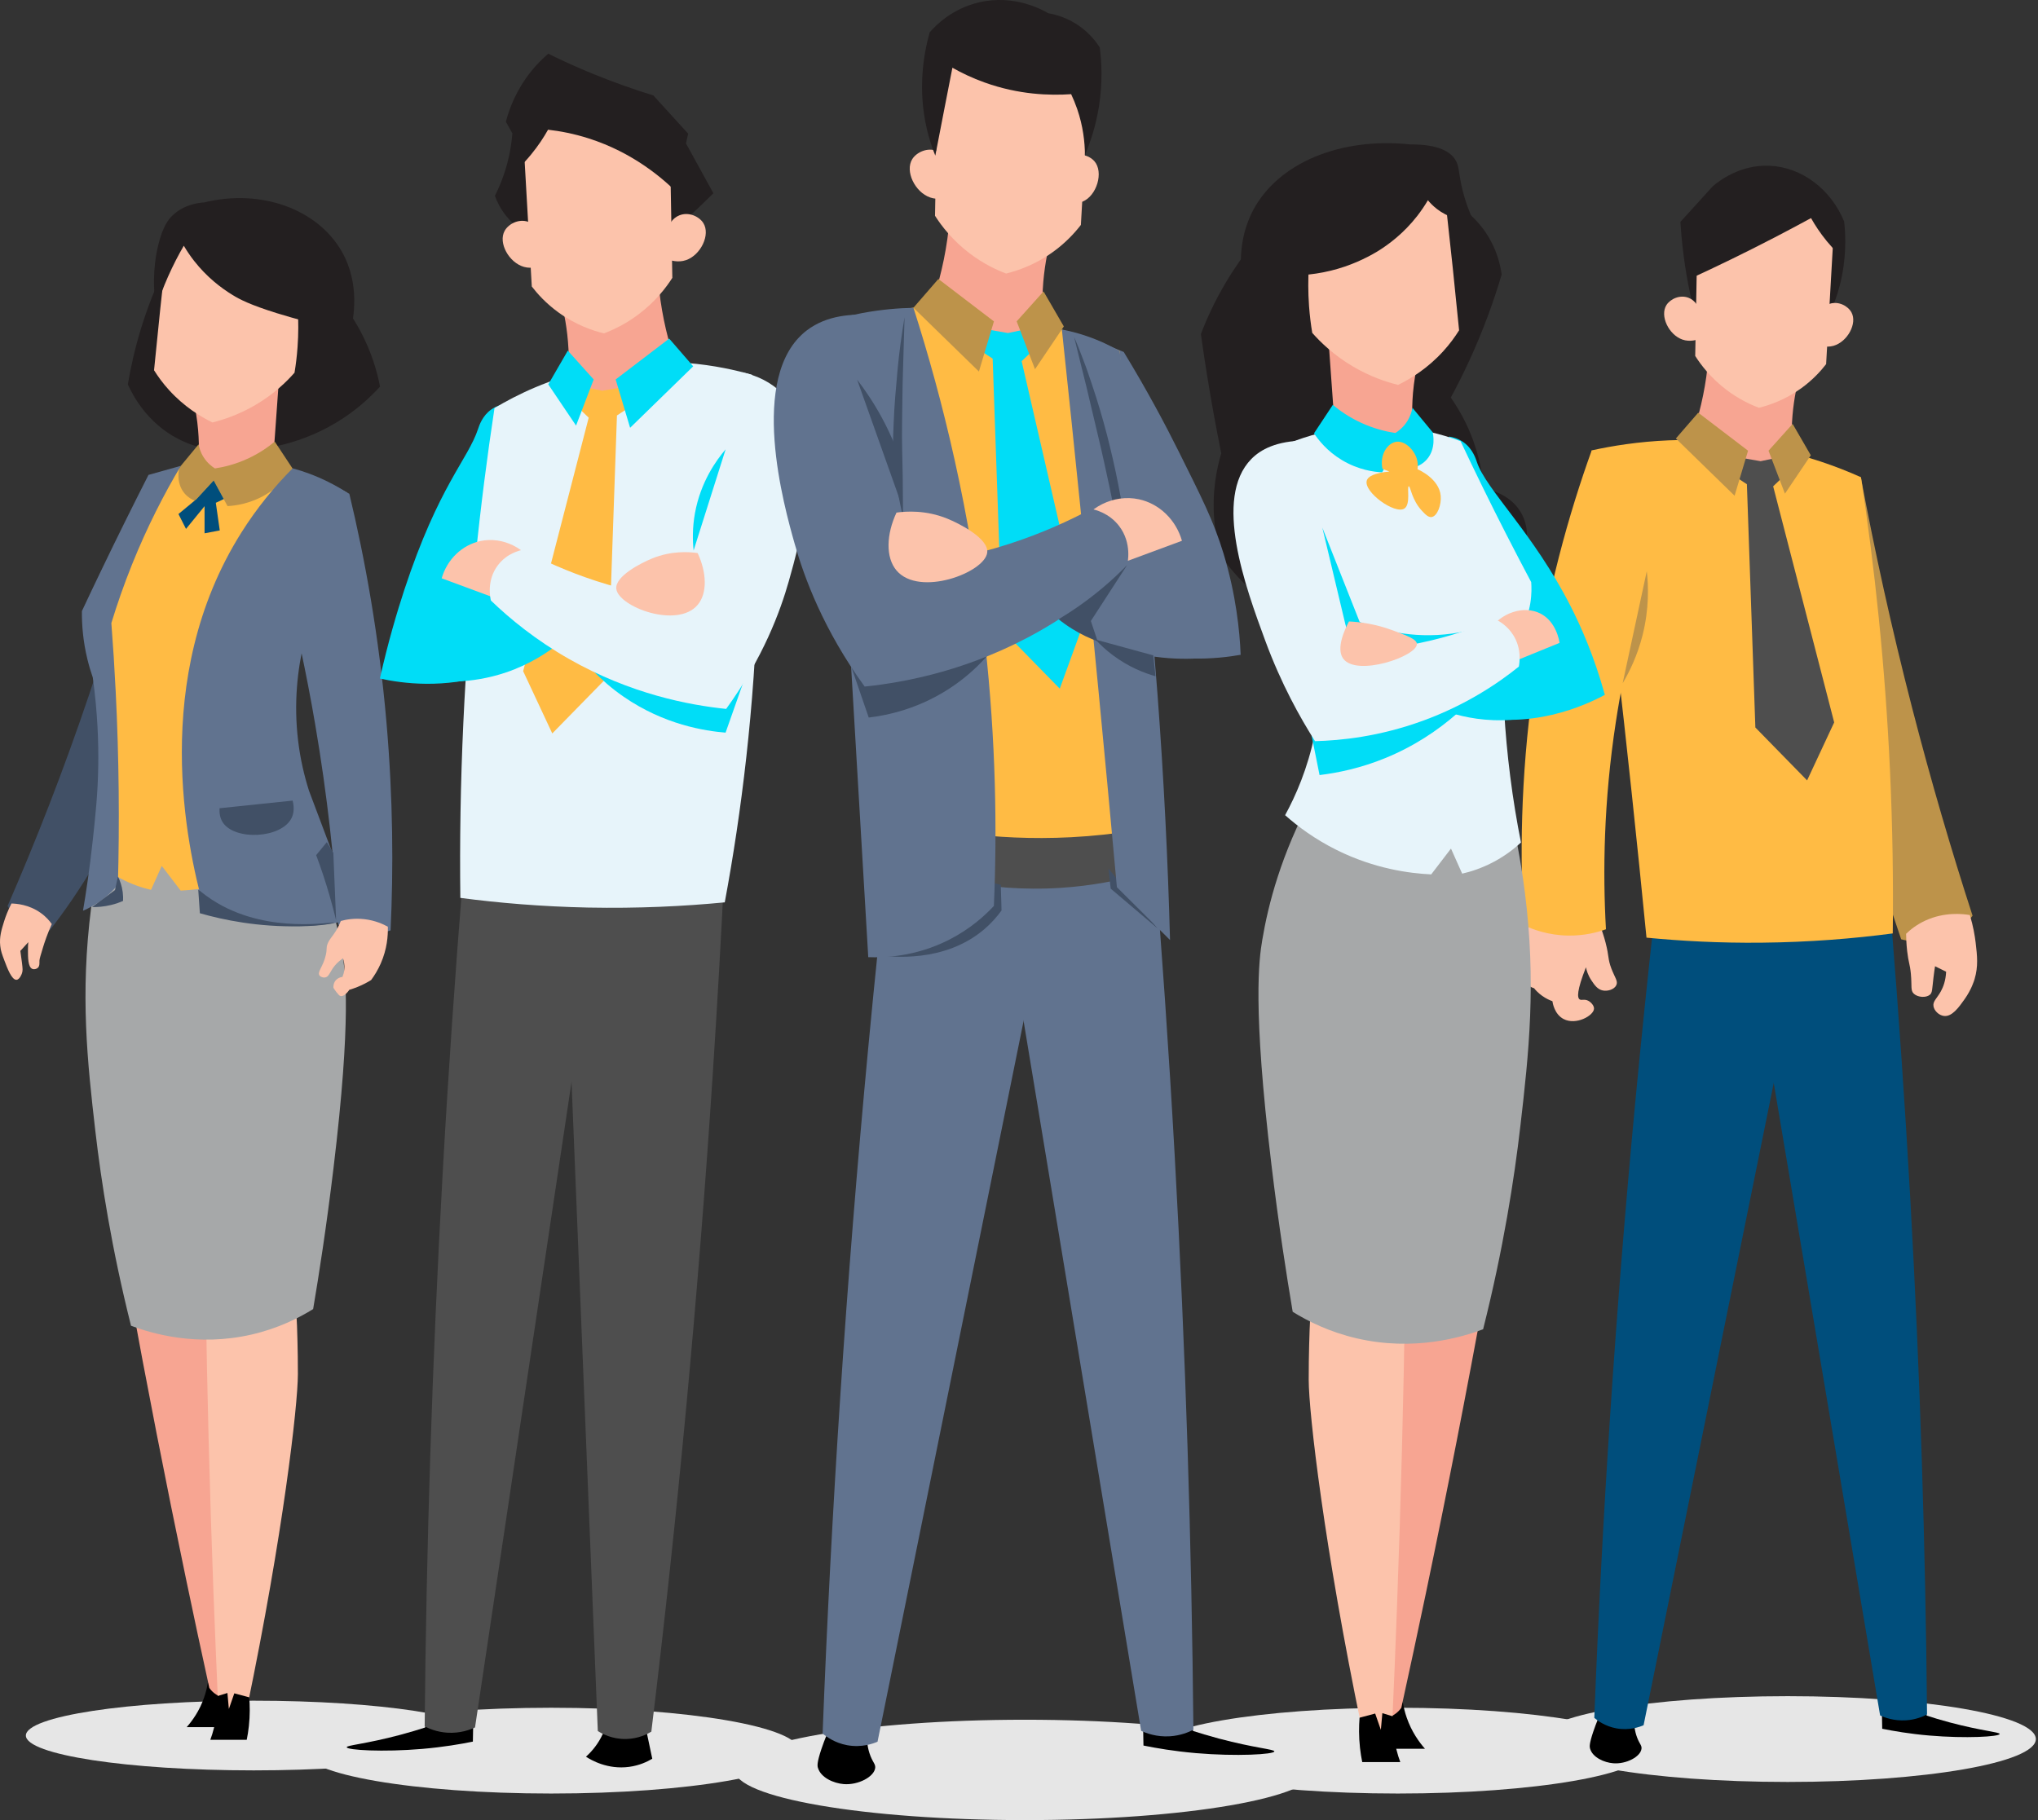 <svg width="459" height="410" viewBox="0 0 459 410" fill="none" xmlns="http://www.w3.org/2000/svg">
<rect x="0" y="0" width="459" height="410" fill="#333333" stroke="none"/>
<g clip-path="url(#clip0_56_17649)">
<path d="M230.832 410C266.947 410 296.224 404.939 296.224 398.696C296.224 392.453 266.947 387.392 230.832 387.392C194.717 387.392 165.44 392.453 165.44 398.696C165.44 404.939 194.717 410 230.832 410Z" fill="#E6E6E6"/>
<path d="M314.812 404.016C345.675 404.016 370.694 399.69 370.694 394.354C370.694 389.018 345.675 384.693 314.812 384.693C283.949 384.693 258.93 389.018 258.93 394.354C258.93 399.69 283.949 404.016 314.812 404.016Z" fill="#E6E6E6"/>
<path d="M124.148 404.016C155.011 404.016 180.031 399.69 180.031 394.354C180.031 389.018 155.011 384.693 124.148 384.693C93.285 384.693 68.266 389.018 68.266 394.354C68.266 399.69 93.285 404.016 124.148 404.016Z" fill="#E6E6E6"/>
<path d="M402.633 401.408C433.496 401.408 458.515 397.082 458.515 391.746C458.515 386.41 433.496 382.085 402.633 382.085C371.77 382.085 346.75 386.41 346.75 391.746C346.75 397.082 371.77 401.408 402.633 401.408Z" fill="#E6E6E6"/>
<path d="M108.421 390.951C108.421 395.293 85.457 398.8 57.123 398.8C28.791 398.8 5.826 395.28 5.826 390.951C5.826 386.622 28.791 383.102 57.123 383.102C85.457 383.102 108.421 386.622 108.421 390.951Z" fill="#E6E6E6"/>
<path d="M75.999 66.952C77.645 68.907 79.487 71.437 81.159 74.566C83.719 79.338 84.947 83.784 85.587 87.083C83.301 89.599 80.088 92.572 75.751 95.179C66.359 100.838 57.136 101.555 52.395 101.555C48.868 101.555 44.74 101.255 40.103 98.856C33.153 95.258 29.94 89.13 28.79 86.587C29.13 84.592 29.535 82.545 30.018 80.446C32.67 69.116 37.033 59.611 41.579 51.971C53.048 56.964 64.53 61.958 75.999 66.939V66.952Z" fill="#231F20"/>
<path d="M46.804 379.073C46.647 380.064 46.386 381.172 45.981 382.346C44.936 385.397 43.316 387.613 42.049 389.061H51.807C54.237 386.531 54.341 382.828 52.46 380.716C51.141 379.23 48.946 378.643 46.804 379.086V379.073Z" fill="black"/>
<path d="M34.355 107.292C30.593 122.651 25.917 139.157 20.052 156.537C14.226 173.799 7.995 189.654 1.711 204.074C2.116 204.87 3.292 206.943 5.813 208.325C8.138 209.602 10.32 209.602 11.221 209.55C17.465 201.519 25.603 189.224 31.69 172.73C37.843 156.067 39.62 141.295 40.064 131.086L34.355 107.292Z" fill="#415066"/>
<path d="M50.252 284.233C50.788 289.201 51.284 294.221 51.742 299.28C54.263 327.286 55.229 354.223 55.007 379.947C54.942 380.064 53.557 382.463 50.932 382.411C48.606 382.359 47.274 380.429 47.143 380.221C45.367 372.124 43.617 363.962 41.905 355.735C37.294 333.648 33.036 311.848 29.13 290.374C36.184 288.327 43.225 286.28 50.279 284.233H50.252Z" fill="#F7A592"/>
<path d="M66.385 289.814C66.594 292.708 66.764 295.668 66.894 298.693C66.894 298.693 67.103 304.13 67.09 309.567C67.077 316.647 63.746 345.67 55.647 384.68C54.864 386.388 53.022 387.223 51.467 386.766C50.292 386.414 49.39 385.358 49.129 384.067C48.75 375.619 48.398 367.118 48.071 358.578C47.222 335.904 46.647 313.531 46.321 291.47C53.009 290.922 59.697 290.362 66.385 289.814Z" fill="#FCC3AB"/>
<path d="M23.644 187.216C22.69 191.232 21.449 197.164 20.535 204.401C18.027 224.062 19.672 239.173 21.475 254.793C22.794 266.163 25.12 281.17 29.509 298.641C34.094 300.362 44.387 303.465 56.718 300.61C62.636 299.241 67.273 296.907 70.526 294.886C71.832 287.18 73.53 276.28 75.111 263.138C79.199 229.173 77.789 218.977 77.083 214.701C75.829 207.178 73.06 196.252 66.215 183.657C52.016 184.843 37.83 186.03 23.631 187.216H23.644Z" fill="#A6A8A9"/>
<path d="M34.355 107.292C38.431 105.766 44.609 104.019 52.225 104.006C64.517 103.98 73.726 108.452 78.115 110.981C76.208 116.079 74.353 121.412 72.564 126.979C69.285 137.227 66.659 147.045 64.556 156.302C64.452 160.149 64.674 164.999 65.784 170.449C67.299 177.881 69.925 183.774 72.159 187.855C69.494 190.228 65.797 193.005 61.016 195.378C52.904 199.407 45.393 200.385 40.691 200.619C39.267 198.768 37.843 196.916 36.432 195.052C35.622 196.851 34.825 198.65 34.015 200.45C32.187 200.033 29.77 199.276 27.131 197.868C24.597 196.512 22.69 194.987 21.345 193.735C22.246 189.25 23.03 184.478 23.67 179.458C24.911 169.745 25.342 160.722 25.316 152.599C24.231 151.713 22.951 150.448 21.828 148.701C18.928 144.203 19.006 139.548 19.163 137.632C20.953 134.268 22.729 130.852 24.506 127.384C27.98 120.591 31.259 113.889 34.368 107.292H34.355Z" fill="#FFBB44"/>
<path d="M76.012 109.821C76.9 110.291 77.789 110.76 78.677 111.229C82.217 125.975 85.352 143.264 87.037 162.678C88.539 179.98 88.618 195.743 87.965 209.59C86.802 209.981 84.594 210.567 81.812 210.242C79.186 209.929 77.24 208.951 76.208 208.325C75.359 194.478 73.752 179.315 70.97 163.069C68.945 151.257 66.542 140.213 63.929 129.991C65.379 127.149 66.973 124.189 68.749 121.164C71.153 117.044 73.596 113.263 75.999 109.808L76.012 109.821Z" fill="#61738F"/>
<path d="M43.603 90.381C44.047 92.297 44.413 94.488 44.622 96.9C44.962 100.877 44.753 104.371 44.374 107.213C45.537 107.63 46.843 108.009 48.254 108.295C53.505 109.365 58.09 108.726 61.212 107.956C61.787 99.938 62.361 91.919 62.936 83.901C56.483 86.065 50.043 88.23 43.59 90.394L43.603 90.381Z" fill="#F7A592"/>
<path d="M2.587 203.527C1.75 205.131 1.241 206.526 0.928 207.53C0.314 209.498 -0.157 211.024 0.052 213.058C0.17 214.218 0.47 214.987 0.993 216.383C1.62 218.038 2.639 220.789 3.723 220.711C4.454 220.659 4.912 219.355 4.951 219.238C5.147 218.664 5.108 218.208 4.951 216.904C4.833 215.926 4.703 215.027 4.585 214.205C5.186 213.553 5.787 212.888 6.375 212.236C6.336 212.641 6.283 213.253 6.296 213.997C6.296 215.692 6.296 217.856 7.289 218.26C7.694 218.43 8.23 218.286 8.517 218.012C8.948 217.621 8.883 216.969 8.883 216.422C8.883 216.044 9.17 215.105 9.745 213.227C10.085 212.119 10.672 210.372 11.665 208.155C11.143 207.412 10.333 206.46 9.105 205.6C6.492 203.762 3.723 203.553 2.587 203.527Z" fill="#FCC3AB"/>
<path d="M37.712 54.696C37.151 59.715 36.602 64.774 36.066 69.872C35.596 74.409 35.139 78.921 34.695 83.406C35.583 84.814 36.693 86.365 38.117 87.917C41.501 91.633 45.158 93.849 47.836 95.166C50.37 94.54 53.832 93.393 57.568 91.203C61.669 88.791 64.53 86.013 66.333 83.953C66.633 82.154 66.868 80.237 67.012 78.217C67.456 72.167 66.973 66.795 66.189 62.362C64.674 60.602 59.044 54.539 49.756 53.34C44.427 52.649 40.09 53.848 37.699 54.709L37.712 54.696Z" fill="#FCC3AB"/>
<path d="M44.74 100.082L40.377 105.362C40.286 105.766 39.593 108.869 41.605 111.19C42.376 112.09 43.29 112.559 43.904 112.794C45.302 111.268 46.712 109.743 48.11 108.217C49.155 110.147 50.2 112.077 51.245 114.006C52.943 113.915 56.34 113.511 59.919 111.373C63.145 109.443 65.026 106.992 65.941 105.61C64.582 103.563 63.237 101.516 61.878 99.469C60.48 100.642 58.495 102.063 55.909 103.263C52.996 104.619 50.344 105.232 48.411 105.518C47.797 105.14 46.699 104.345 45.837 102.963C45.119 101.829 44.844 100.746 44.727 100.082H44.74Z" fill="#BD934A"/>
<path d="M41.409 55.373C42.049 56.469 42.82 57.616 43.734 58.789C46.595 62.44 49.795 64.865 52.369 66.443C54.041 67.473 56.327 68.659 62.361 70.55C66.372 71.802 71.989 73.327 78.938 74.553C79.578 72.036 81.224 64.083 76.966 56.638C71.584 47.225 58.965 42.426 45.981 45.595C44.596 45.686 41.383 46.103 38.849 48.541C37.895 49.454 36.667 51.019 35.648 55.165C34.93 58.111 34.159 63.027 35.152 69.403C35.857 67.212 36.733 64.813 37.856 62.284C39.005 59.702 40.207 57.394 41.383 55.373H41.409Z" fill="#231F20"/>
<path d="M48.842 382.098C48.907 383.207 48.894 384.471 48.763 385.866C48.528 388.305 47.953 390.351 47.365 391.916H55.569C55.765 390.951 55.935 389.921 56.052 388.813C56.313 386.401 56.287 384.21 56.131 382.346C55.007 382.046 53.884 381.746 52.773 381.446C52.368 382.62 51.95 383.793 51.546 384.967C51.441 383.767 51.324 382.568 51.219 381.368C50.422 381.616 49.638 381.864 48.842 382.098Z" fill="black"/>
<path d="M65.915 105.492C61.813 109.612 57.868 114.397 54.354 119.978C33.623 152.899 42.219 191.049 45.746 203.918C48.959 205.404 53.191 206.956 58.286 207.842C67.743 209.498 75.659 208.116 80.414 206.864L69.598 178.141C68.54 174.803 67.639 171.035 67.142 166.85C65.118 150.044 70.539 136.262 74.275 128.805C75.594 122.872 76.927 116.94 78.246 111.007C76.953 110.173 75.49 109.325 73.857 108.517C70.97 107.083 68.253 106.131 65.902 105.492H65.915Z" fill="#61738F"/>
<path d="M75.254 207.842C75.254 207.986 72.681 208.572 67.469 208.664C58.051 208.833 50.331 207.243 45.014 205.717C44.897 203.931 44.766 202.145 44.648 200.358C45.628 201.193 47.078 202.327 48.946 203.422C60.99 210.502 75.241 207.49 75.254 207.842Z" fill="#415066"/>
<path d="M40.743 104.919C36.994 111.203 33.18 118.596 29.757 127.097C27.902 131.712 26.361 136.159 25.081 140.357C25.473 145.416 25.799 150.579 26.06 155.82C26.818 170.958 26.922 185.469 26.557 199.264C25.825 200.163 24.859 201.193 23.605 202.21C21.802 203.67 20.038 204.583 18.693 205.157C19.359 201.219 20.195 195.756 20.901 189.198C21.502 183.618 22.037 178.728 22.128 172.509C22.207 167.607 22.024 160.801 20.901 152.626C20.456 151.348 20.038 149.953 19.673 148.454C18.693 144.399 18.419 140.722 18.445 137.658C19.895 134.568 21.371 131.452 22.873 128.336C26.374 121.06 29.901 113.954 33.441 106.979C35.87 106.301 38.3 105.61 40.73 104.932L40.743 104.919Z" fill="#61738F"/>
<path d="M26.57 197.451C26.988 198.286 27.445 199.485 27.641 200.971C27.732 201.702 27.745 202.367 27.719 202.94C26.988 203.266 26.099 203.592 25.093 203.84C23.408 204.257 21.906 204.348 20.744 204.335C22.468 203.058 24.192 201.767 25.903 200.489C26.125 199.485 26.334 198.468 26.557 197.464L26.57 197.451Z" fill="#415066"/>
<path d="M65.915 180.345C60.428 180.918 54.929 181.492 49.442 182.066C49.39 183.122 49.534 184.269 50.174 185.26C52.917 189.419 63.393 188.872 65.666 184.282C66.032 183.539 66.385 182.287 65.915 180.358V180.345Z" fill="#415066"/>
<path d="M50.396 112.416L48.606 113.263L49.495 119.482L46.072 120.134V114.019L41.892 119.143L40.194 115.793L44.27 112.416L48.123 108.23L50.396 112.416Z" fill="#004E7C"/>
<path d="M76.757 207.464C76.561 207.973 76.221 208.768 75.659 209.694C74.823 211.05 74.262 211.441 73.805 212.549C73.386 213.566 73.713 213.658 73.386 215.105C72.786 217.817 71.349 218.951 71.976 219.759C72.25 220.112 72.812 220.242 73.204 220.19C74.105 220.059 74.275 218.938 75.333 217.608C75.934 216.852 76.626 216.304 77.24 215.887C77.436 216.448 77.671 217.373 77.54 218.495C77.462 219.147 77.292 219.681 77.122 220.072C76.874 220.098 76.365 220.19 75.908 220.555C74.993 221.259 75.085 222.393 75.098 222.524C75.241 222.758 75.463 223.084 75.751 223.462C76.195 224.01 76.404 224.284 76.665 224.362C77.227 224.531 78.024 223.919 78.677 222.967C79.278 222.784 79.905 222.576 80.571 222.302C81.747 221.82 82.752 221.285 83.588 220.763C84.32 219.773 85.091 218.534 85.744 217.061C87.194 213.775 87.403 210.75 87.35 208.755C86.319 208.182 84.516 207.347 82.112 207.06C79.774 206.786 77.88 207.152 76.744 207.464H76.757Z" fill="#FCC3AB"/>
<path d="M75.699 207.308C75.268 205.521 74.784 203.67 74.236 201.792C73.295 198.533 72.276 195.469 71.205 192.627C72.002 191.649 72.799 190.684 73.609 189.706C74.092 190.501 74.588 191.31 75.072 192.105C75.281 197.177 75.49 202.249 75.699 207.308Z" fill="#415066"/>
<path d="M368.056 387.287C368.017 388.356 368.108 389.882 368.761 391.538C369.31 392.907 369.78 393.18 369.702 393.898C369.532 395.697 366.279 397.444 363.314 397.196C361.315 397.04 358.69 395.905 358.115 393.898C357.997 393.493 357.906 392.868 358.82 390.129C359.5 388.109 360.205 386.492 360.714 385.41C363.157 386.036 365.6 386.674 368.043 387.3L368.056 387.287Z" fill="black"/>
<path d="M432.886 382.933C433.239 384.106 433.591 385.293 433.944 386.466C435.224 386.883 437.001 387.431 439.143 388.004C446.393 389.934 450.39 390.169 450.364 390.599C450.325 391.212 442.722 391.655 434.532 390.951C430.051 390.573 426.394 389.921 423.912 389.426C423.86 386.649 423.807 383.871 423.755 381.094C426.799 381.707 429.842 382.32 432.886 382.946V382.933Z" fill="black"/>
<path d="M419.105 107.513C422.188 123.98 425.989 141.386 430.678 159.562C434.937 176.068 439.522 191.649 444.264 206.278C443.402 207.373 441.207 209.863 437.406 211.232C433.16 212.758 429.503 211.949 428.183 211.584C422.958 196.056 417.733 180.527 412.495 164.986L419.079 107.513H419.105Z" fill="#BD934A"/>
<path d="M425.976 207.959C427.622 228.234 429.045 248.912 430.234 269.995C432.481 310.036 433.67 348.798 434.009 386.205C433.069 386.687 431.423 387.391 429.268 387.522C426.551 387.691 424.447 386.896 423.442 386.427C414.402 332.644 405.35 278.861 396.31 225.065C398.008 219.694 399.694 214.309 401.392 208.937C409.582 208.611 417.785 208.285 425.976 207.946V207.959Z" fill="#004E7C"/>
<path d="M372.549 206.981C371.034 220.619 369.61 234.414 368.291 248.339C363.797 295.915 360.806 342.162 359.069 386.974C359.813 387.6 361.511 388.865 364.032 389.334C366.972 389.869 369.297 389.008 370.172 388.63C382.307 328.732 394.442 268.848 406.578 208.95C395.239 208.298 383.888 207.633 372.536 206.981H372.549Z" fill="#004E7C"/>
<path d="M343.681 207.738C343.511 210.75 343.263 213.175 343.08 214.87C342.714 218.077 342.387 219.994 343.589 221.402C344.177 222.093 344.935 222.432 345.509 222.614C345.901 223.11 346.502 223.736 347.325 224.322C348.2 224.948 349.023 225.313 349.637 225.535C349.69 225.9 350.081 228.468 352.158 229.551C354.954 231.011 358.912 228.794 359.003 227.243C359.042 226.565 358.376 225.783 357.697 225.431C356.822 224.987 356.195 225.404 355.777 225.131C355.202 224.766 355.111 223.175 357.188 217.894C357.331 218.599 357.645 219.681 358.402 220.815C359.095 221.858 359.774 222.888 361.015 223.123C362.138 223.331 363.588 222.875 364.032 221.91C364.45 221.011 363.719 220.254 362.922 218.194C362.073 215.952 362.439 215.561 361.616 212.366C361.302 211.141 360.78 209.407 359.905 207.333L343.694 207.738H343.681Z" fill="#FCC3AB"/>
<path d="M358.481 101.463C360.349 116.197 362.151 131.086 363.889 146.106C366.423 168.076 368.722 189.784 370.825 211.219C378.637 211.975 387.284 212.445 396.65 212.353C407.544 212.249 417.485 211.428 426.289 210.267C426.433 198.52 426.25 186.238 425.662 173.46C424.565 149.744 422.201 127.683 419.131 107.5C413.697 105.062 406.97 102.65 399.054 101.033C382.111 97.578 367.651 99.442 358.494 101.45L358.481 101.463Z" fill="#FFBB44"/>
<path d="M358.481 101.463C353.412 115.532 348.292 133.485 345.313 154.685C342.4 175.429 342.309 193.722 343.223 208.429C345.157 209.342 348.657 210.685 353.19 210.75C356.874 210.802 359.826 210.007 361.694 209.329C360.963 196.46 361.172 180.553 363.928 162.6C366.07 148.584 369.323 136.328 372.706 126.08C372.092 122.729 370.747 117.592 367.481 112.103C364.476 107.044 360.989 103.589 358.494 101.463H358.481Z" fill="#FFBB44"/>
<path d="M381.641 70.38C381.288 68.985 380.948 67.551 380.635 66.078C379.433 60.367 378.767 54.956 378.467 49.975C380.896 47.303 383.339 44.617 385.769 41.944C387.049 40.862 391.856 37.015 398.609 37.341C405.807 37.68 412.338 42.596 415.343 49.897C415.735 53.404 415.839 58.424 414.389 64.161C413.71 66.834 412.822 69.141 411.92 71.084C401.823 70.85 391.738 70.615 381.641 70.393V70.38Z" fill="#231F20"/>
<path d="M384.815 79.872C384.711 81.476 384.541 83.145 384.293 84.879C383.483 90.616 382.046 95.648 380.465 99.886C385.939 102.872 391.412 105.857 396.898 108.856C399.289 107.578 401.679 106.301 404.07 105.023C403.717 102.637 403.482 99.821 403.547 96.678C403.639 92.363 404.279 88.647 405.01 85.726C398.283 83.784 391.556 81.828 384.828 79.885L384.815 79.872Z" fill="#F7A592"/>
<path d="M381.798 80.185C383.091 82.219 385.311 85.139 388.812 87.799C391.542 89.872 394.168 91.111 396.154 91.854C398.466 91.28 402.045 90.094 405.715 87.434C408.263 85.583 410.065 83.601 411.28 82.023C411.868 71.671 412.456 61.306 413.057 50.953C411.267 49.271 408.615 47.276 405.01 46.025C394.024 42.205 383.901 48.658 382.346 49.688C382.163 59.858 381.98 70.015 381.798 80.185Z" fill="#FCC3AB"/>
<path d="M382.908 70.667C382.712 69.05 381.745 67.681 380.361 67.108C378.401 66.299 376.207 67.329 375.319 68.711C373.777 71.15 375.841 75.426 378.924 76.495C380.609 77.082 382.216 76.56 382.908 76.287C382.908 74.409 382.908 72.545 382.908 70.667Z" fill="#FCC3AB"/>
<path d="M409.295 71.854C409.582 70.25 410.627 68.933 412.038 68.451C414.036 67.76 416.179 68.907 416.975 70.341C418.373 72.858 416.074 77.017 412.926 77.903C411.202 78.386 409.634 77.786 408.968 77.46C409.073 75.596 409.19 73.718 409.295 71.854Z" fill="#FCC3AB"/>
<path d="M413.932 57.081C413.122 56.273 412.273 55.347 411.424 54.317C409.935 52.492 408.772 50.718 407.884 49.128C405.193 50.588 402.463 52.048 399.667 53.496C393.032 56.938 386.513 60.106 380.139 63.026C380.308 58.411 380.491 53.795 380.661 49.193C382.66 47.55 387.31 44.199 394.09 43.378C404.866 42.074 412.665 48.176 414.167 49.415C414.089 51.97 414.01 54.526 413.932 57.081Z" fill="#231F20"/>
<path d="M399.367 109.534C400.517 108.439 401.653 107.344 402.802 106.249C402.215 105.153 401.627 104.045 401.026 102.95C399.524 103.263 398.035 103.576 396.532 103.889C394.482 103.537 392.431 103.185 390.393 102.833C389.687 103.784 388.995 104.749 388.29 105.701C390.001 106.822 391.725 107.944 393.437 109.078L395.344 163.877L406.996 175.794C409.033 171.44 411.071 167.085 413.096 162.73C408.511 144.998 403.926 127.266 399.354 109.547L399.367 109.534Z" fill="#4E4E4E"/>
<path d="M365.456 153.903C366.971 151.361 368.774 147.71 369.95 143.055C371.439 137.097 371.269 131.986 370.89 128.661C369.074 137.071 367.272 145.493 365.456 153.903Z" fill="#BD934A"/>
<path d="M443.65 206.108C444.42 208.651 444.773 210.802 444.956 212.328C445.309 215.326 445.57 217.673 444.721 220.542C444.603 220.959 444.002 222.915 442.461 225.092C441.194 226.878 439.652 229.069 437.837 228.86C436.7 228.73 435.616 227.7 435.459 226.644C435.289 225.535 436.243 224.909 437.118 223.319C437.654 222.354 438.216 220.907 438.307 218.886C437.471 218.482 436.648 218.077 435.812 217.66C435.721 218.234 435.59 219.12 435.459 220.216C435.133 222.967 435.224 223.619 434.623 224.101C433.761 224.792 431.985 224.688 431.07 223.879C430.234 223.136 430.639 222.263 430.365 219.329C430.143 217.06 429.842 216.943 429.529 214.231C429.346 212.575 429.307 211.219 429.294 210.346C430.247 209.42 431.684 208.26 433.683 207.347C437.954 205.404 442.004 205.848 443.65 206.121V206.108Z" fill="#FCC3AB"/>
<path d="M403.743 95.479C401.927 97.5 400.125 99.521 398.309 101.529L402.006 111.203C403.952 108.322 405.898 105.44 407.832 102.559C406.46 100.199 405.101 97.839 403.73 95.479H403.743Z" fill="#BD934A"/>
<path d="M393.698 101.529C392.692 104.905 391.673 108.295 390.667 111.672C386.252 107.37 381.837 103.08 377.435 98.777C379.12 96.835 380.792 94.892 382.477 92.962C386.213 95.818 389.962 98.673 393.698 101.529Z" fill="#BD934A"/>
<path d="M136.702 387.965C136.44 388.943 136.035 390.169 135.33 391.46C134.259 393.454 132.953 394.836 131.973 395.723C133.135 396.479 136.871 398.67 141.718 398.005C144.004 397.692 145.767 396.857 146.904 396.179C146.342 393.494 145.78 390.808 145.205 388.122L136.689 387.965H136.702Z" fill="black"/>
<path d="M96.86 385.358C96.482 386.622 96.103 387.887 95.724 389.152C94.352 389.595 92.445 390.182 90.146 390.795C82.361 392.868 78.063 393.129 78.089 393.585C78.128 394.237 86.293 394.719 95.097 393.963C99.904 393.546 103.836 392.868 106.501 392.32C106.553 389.334 106.618 386.349 106.67 383.376C103.405 384.041 100.139 384.693 96.873 385.358H96.86Z" fill="black"/>
<path d="M104.28 197.503C102.517 219.264 100.975 241.481 99.708 264.115C97.305 307.102 96.011 348.733 95.645 388.891C96.651 389.413 98.415 390.156 100.727 390.312C103.653 390.495 105.9 389.634 106.984 389.126C115.749 330.454 124.527 271.795 133.292 213.123C132.417 208.273 131.542 203.409 130.654 198.559C121.862 198.207 113.058 197.855 104.267 197.503H104.28Z" fill="#4E4E4E"/>
<path d="M163.102 196.955C162.383 211.676 161.534 226.539 160.554 241.533C157.21 292.734 152.495 342.279 146.695 390.078C145.793 390.625 143.795 391.668 141.025 391.734C137.825 391.799 135.5 390.495 134.638 389.934C131.986 324.378 129.334 258.822 126.683 193.266L163.102 196.955Z" fill="#4E4E4E"/>
<path d="M120.582 147.254C117.917 148.884 114.586 150.566 110.576 151.843C100.008 155.22 90.669 153.969 85.561 152.847C87.416 144.555 89.454 137.775 91.06 132.873C98.82 109.326 105.351 103.602 107.676 96.613C107.911 95.922 108.604 93.667 110.681 92.219C111.83 91.424 113.019 91.137 113.777 91.02C113.999 94.736 114.26 98.504 114.573 102.311C115.893 118.153 117.983 133.16 120.582 147.254Z" fill="#00DDF7"/>
<path d="M169.424 84.436C170.613 99.325 171.174 115.701 170.678 133.355C169.933 159.536 166.994 183.031 163.232 203.266C154.049 204.153 143.716 204.661 132.443 204.44C121.941 204.218 112.301 203.397 103.679 202.262C103.522 189.641 103.718 176.46 104.358 162.743C105.534 137.28 108.081 113.589 111.373 91.92C116.402 88.908 123.731 85.322 133.096 83.236C149.085 79.69 162.448 82.441 169.424 84.436Z" fill="#E7F4FA"/>
<path d="M151.593 52.036C152.495 51.24 153.396 50.432 154.297 49.611C156.531 47.577 158.647 45.543 160.672 43.535C158.608 39.793 156.544 36.051 154.493 32.296C154.663 31.566 154.82 30.849 154.99 30.118C152.377 27.25 149.765 24.369 147.152 21.5C142.828 20.17 138.204 18.541 133.358 16.559C129.831 15.111 126.539 13.612 123.482 12.1C122.254 13.156 120.922 14.447 119.642 16.05C116.285 20.209 114.704 24.473 113.933 27.419C114.417 28.293 114.913 29.18 115.396 30.053C115.253 31.852 114.965 33.939 114.391 36.233C113.594 39.415 112.497 42.062 111.465 44.108C111.883 45.269 112.614 46.886 113.907 48.528C115.723 50.849 117.8 52.127 119.08 52.792C129.922 52.544 140.751 52.297 151.593 52.049V52.036Z" fill="#231F20"/>
<path d="M148.184 62.219C148.301 63.94 148.484 65.739 148.746 67.591C149.621 73.758 151.162 79.155 152.86 83.693C146.982 86.9 141.104 90.108 135.226 93.315C132.665 91.946 130.092 90.577 127.532 89.208C127.911 86.652 128.172 83.627 128.093 80.251C127.989 75.622 127.31 71.632 126.526 68.49C133.75 66.404 140.973 64.305 148.184 62.219Z" fill="#F7A592"/>
<path d="M151.436 62.571C150.039 64.761 147.661 67.89 143.899 70.746C140.973 72.962 138.152 74.292 136.009 75.1C133.527 74.488 129.674 73.21 125.742 70.355C123.012 68.373 121.079 66.234 119.772 64.54C119.145 53.418 118.505 42.296 117.865 31.175C119.785 29.375 122.633 27.224 126.5 25.881C138.295 21.774 149.177 28.71 150.836 29.806C151.032 40.719 151.227 51.632 151.423 62.545L151.436 62.571Z" fill="#FCC3AB"/>
<path d="M150.248 52.335C150.457 50.601 151.489 49.128 152.991 48.515C155.094 47.655 157.458 48.75 158.399 50.236C160.058 52.844 157.837 57.446 154.519 58.594C152.704 59.22 150.992 58.659 150.248 58.372C150.248 56.364 150.248 54.356 150.248 52.335Z" fill="#FCC3AB"/>
<path d="M121.915 53.614C121.614 51.892 120.491 50.484 118.962 49.963C116.82 49.22 114.521 50.445 113.659 51.997C112.157 54.696 114.626 59.168 118.009 60.12C119.851 60.641 121.536 59.989 122.267 59.65C122.15 57.642 122.032 55.634 121.915 53.627V53.614Z" fill="#FCC3AB"/>
<path d="M116.938 37.746C117.813 36.872 118.727 35.894 119.629 34.786C121.235 32.83 122.476 30.927 123.43 29.219C126.173 29.532 129.269 30.118 132.574 31.174C142.58 34.369 149.386 40.184 153.226 44.135C153.043 39.18 152.847 34.225 152.664 29.271C150.509 27.498 145.519 23.912 138.243 23.026C126.67 21.617 118.309 28.176 116.677 29.506L116.925 37.733L116.938 37.746Z" fill="#231F20"/>
<path d="M132.574 94.071C131.346 92.897 130.118 91.724 128.89 90.55C129.53 89.364 130.157 88.191 130.797 87.004C132.404 87.343 134.011 87.682 135.618 88.021C137.812 87.643 140.02 87.265 142.214 86.887C142.972 87.917 143.717 88.934 144.474 89.964C142.632 91.176 140.79 92.376 138.949 93.588L136.898 152.43L124.384 165.22C122.202 160.54 120.008 155.872 117.826 151.191C122.751 132.155 127.662 113.12 132.587 94.084L132.574 94.071Z" fill="#FFBB44"/>
<path d="M127.871 78.973C129.818 81.137 131.764 83.301 133.71 85.479C132.391 88.947 131.059 92.402 129.739 95.87L123.482 86.587C124.945 84.058 126.408 81.515 127.884 78.986L127.871 78.973Z" fill="#00DDF7"/>
<path d="M138.661 85.479C139.745 89.103 140.83 92.741 141.914 96.366C146.656 91.75 151.384 87.135 156.126 82.519C154.323 80.433 152.521 78.36 150.718 76.274C146.695 79.338 142.684 82.415 138.661 85.479Z" fill="#00DDF7"/>
<path d="M129.191 145.859C131.451 149.001 135.056 153.212 140.451 156.941C149.608 163.265 158.791 164.66 163.415 165.038C166.015 157.645 168.614 150.253 171.227 142.86C157.21 143.864 143.207 144.855 129.191 145.859Z" fill="#00DDF7"/>
<path d="M100.675 130.878C102.948 131.256 105.364 131.751 107.885 132.377C109.401 132.755 110.851 133.16 112.235 133.577C114.142 135.35 116.193 137.149 118.388 138.975C120.987 141.126 123.534 143.095 125.99 144.868C123.43 146.915 119.433 149.614 113.986 151.465C105.9 154.203 98.846 153.643 95.123 153.069C94.522 150.514 93.373 144.047 96.468 137.188C97.709 134.437 99.316 132.364 100.675 130.891V130.878Z" fill="#00DDF7"/>
<path d="M99.473 130.278C100.688 126.028 104.045 122.768 108.173 121.882C113.202 120.813 118.571 123.42 121.079 128.323C117.931 130.474 114.769 132.612 111.621 134.763C107.572 133.264 103.509 131.765 99.46 130.265L99.473 130.278Z" fill="#FCC3AB"/>
<path d="M167.164 83.888C165.126 92.506 162.932 101.307 160.554 110.251C158.307 118.739 156.008 127.032 153.644 135.128C148.197 134.476 141.574 133.251 134.285 130.878C127.767 128.753 122.241 126.223 117.774 123.837C117.003 123.994 114.195 124.646 112.17 127.279C109.518 130.734 110.432 134.737 110.563 135.272C114.874 139.431 120.687 144.19 128.172 148.453C142.031 156.341 155.172 158.832 163.546 159.692C171.893 148.18 175.746 137.658 177.653 130.93C180.018 122.585 186.98 97.982 175.25 87.773C172.428 85.322 169.254 84.331 167.138 83.875L167.164 83.888Z" fill="#E7F4FA"/>
<path d="M138.805 132.677C138.439 129.796 144.487 126.771 146.917 125.78C151.228 124.033 155.133 124.307 157.119 124.58C159.157 128.922 159.366 133.616 157.119 136.263C152.521 141.687 139.314 136.693 138.805 132.664V132.677Z" fill="#FCC3AB"/>
<path d="M156.217 123.994C155.982 121.751 155.93 118.87 156.518 115.597C157.798 108.53 161.351 103.641 163.428 101.216C161.024 108.804 158.621 116.392 156.217 123.994Z" fill="#00DDF7"/>
<path d="M330.331 47.694C331.624 48.75 333.257 50.328 334.72 52.531C337.149 56.182 337.92 59.754 338.207 61.84C337.306 64.865 336.274 68.021 335.059 71.267C332.499 78.138 329.638 84.24 326.751 89.56C327.914 91.216 329.103 93.171 330.187 95.414C332.878 101.02 333.845 106.249 334.171 110.069C335.294 110.264 339.919 111.19 342.401 115.206C344.582 118.713 343.851 122.547 343.642 123.577C341.578 134.359 325.315 141.348 312.278 142.873C308.829 143.277 304.257 143.369 299.111 142.156C285.264 138.923 277.453 128.727 275.049 125.285C274.357 123.003 273.743 120.213 273.469 116.992C272.959 110.76 274.017 105.584 275.049 102.129C274.461 99.169 273.887 96.17 273.325 93.119C272.228 87.017 271.274 81.059 270.464 75.257C271.77 71.828 273.56 67.877 276.055 63.679C278.106 60.224 280.222 57.277 282.207 54.813C289.51 43.483 301.697 37.172 313.427 38.802C322.166 40.014 327.979 45.256 330.318 47.668L330.331 47.694Z" fill="#231F20"/>
<path d="M319.397 156.015C322.088 157.775 325.51 159.536 329.664 160.722C344.412 164.946 357.397 158.688 361.446 156.524C359.043 147.814 356.077 141.165 353.791 136.667C345.34 120.017 334.707 110.342 332.63 104.084C332.421 103.458 331.702 101.072 329.547 99.573C328.371 98.751 327.156 98.465 326.36 98.347C326.137 102.154 325.863 106.014 325.537 109.925C324.178 126.171 322.049 141.556 319.384 156.015H319.397Z" fill="#00DDF7"/>
<path d="M315.962 383.506C316.131 384.536 316.393 385.697 316.824 386.922C317.921 390.104 319.619 392.437 320.939 393.937H310.737C308.202 391.29 308.098 387.431 310.057 385.214C311.442 383.663 313.728 383.05 315.975 383.506H315.962Z" fill="black"/>
<path d="M312.343 284.351C311.782 289.54 311.259 294.781 310.789 300.088C308.163 329.372 307.144 357.534 307.379 384.419C307.445 384.536 308.895 387.04 311.638 386.987C314.068 386.935 315.465 384.914 315.609 384.706C317.464 376.231 319.293 367.704 321.095 359.112C325.929 336.021 330.37 313.243 334.459 290.778C327.091 288.64 319.724 286.502 312.356 284.364L312.343 284.351Z" fill="#F7A592"/>
<path d="M295.479 290.192C295.257 293.217 295.074 296.32 294.957 299.475C294.957 299.475 294.735 305.16 294.748 310.844C294.761 318.25 298.248 348.59 306.713 389.361C307.536 391.147 309.456 392.02 311.089 391.538C312.317 391.173 313.258 390.078 313.532 388.722C313.937 379.882 314.303 371.003 314.629 362.072C315.504 338.368 316.118 314.978 316.458 291.926C309.469 291.352 302.481 290.766 295.492 290.192H295.479Z" fill="#FCC3AB"/>
<path d="M340.167 182.939C341.16 187.137 342.453 193.331 343.419 200.906C346.045 221.454 344.321 237.256 342.427 253.593C341.055 265.471 338.625 281.169 334.027 299.436C329.233 301.235 318.47 304.468 305.577 301.483C299.398 300.049 294.539 297.61 291.142 295.498C289.784 287.441 287.994 276.058 286.348 262.316C282.077 226.813 283.54 216.148 284.298 211.688C285.617 203.826 288.504 192.405 295.649 179.236C310.488 180.475 325.328 181.714 340.167 182.952V182.939Z" fill="#A6A8A9"/>
<path d="M328.972 99.391C324.714 97.787 318.261 95.975 310.279 95.962C297.426 95.936 287.798 100.616 283.213 103.25C285.212 108.583 287.145 114.163 289.013 119.978C292.449 130.695 295.192 140.956 297.386 150.631C297.491 154.66 297.269 159.718 296.093 165.429C294.513 173.2 291.769 179.354 289.431 183.631C292.227 186.108 296.08 189.015 301.083 191.493C309.574 195.704 317.412 196.734 322.336 196.969C323.825 195.026 325.302 193.096 326.791 191.154C327.627 193.031 328.476 194.922 329.312 196.799C331.219 196.369 333.753 195.574 336.509 194.1C339.161 192.679 341.16 191.075 342.557 189.785C341.617 185.091 340.794 180.11 340.128 174.856C338.835 164.699 338.377 155.272 338.403 146.771C339.54 145.846 340.885 144.516 342.061 142.704C345.092 138.01 345.013 133.134 344.856 131.126C342.988 127.605 341.12 124.033 339.266 120.408C335.634 113.302 332.212 106.301 328.959 99.404L328.972 99.391Z" fill="#E7F4FA"/>
<path d="M335.882 140.422C333.466 141.36 330.5 142.234 327.078 142.716C317.921 143.994 310.397 141.752 306.23 140.109C303.421 133.029 300.613 125.936 297.817 118.856C299.986 127.957 302.154 137.058 304.323 146.158C307.262 147.006 311.507 147.814 316.562 147.488C326.059 146.889 332.852 142.625 335.882 140.422Z" fill="#00DDF7"/>
<path d="M319.306 81.697C318.848 83.705 318.456 85.987 318.234 88.516C317.882 92.662 318.091 96.326 318.496 99.299C317.281 99.729 315.922 100.133 314.433 100.433C308.934 101.542 304.153 100.877 300.887 100.068C300.286 91.685 299.685 83.301 299.084 74.918C305.825 77.173 312.565 79.442 319.306 81.697Z" fill="#F7A592"/>
<path d="M325.458 44.395C326.046 49.65 326.621 54.93 327.183 60.263C327.679 65.009 328.149 69.716 328.619 74.409C327.692 75.883 326.529 77.499 325.04 79.129C321.5 83.015 317.686 85.335 314.877 86.704C312.226 86.052 308.607 84.853 304.715 82.558C300.43 80.029 297.439 77.134 295.545 74.983C295.231 73.106 294.983 71.098 294.826 68.985C294.369 62.662 294.865 57.042 295.688 52.401C297.282 50.562 303.16 44.226 312.866 42.974C318.444 42.244 322.976 43.496 325.471 44.408L325.458 44.395Z" fill="#FCC3AB"/>
<path d="M318.104 91.854C319.619 93.692 321.148 95.531 322.663 97.369C322.767 97.799 323.473 101.033 321.383 103.458C320.573 104.397 319.619 104.879 318.979 105.14L314.577 100.355C313.48 102.376 312.382 104.397 311.298 106.405C309.522 106.313 305.969 105.883 302.233 103.641C298.863 101.62 296.903 99.064 295.937 97.617C297.347 95.479 298.758 93.34 300.182 91.202C301.645 92.428 303.709 93.914 306.426 95.179C309.47 96.6 312.252 97.239 314.264 97.539C314.904 97.135 316.053 96.313 316.954 94.866C317.699 93.679 317.986 92.558 318.117 91.854H318.104Z" fill="#00DDF7"/>
<path d="M321.592 45.112C320.912 46.26 320.116 47.459 319.162 48.685C316.171 52.505 312.827 55.047 310.136 56.69C307.588 58.203 304.088 59.911 299.685 60.98C290.816 63.144 283.318 61.527 279.491 60.406C279.216 54.148 280.94 49.819 282.208 47.394C287.851 36.703 301.854 30.875 317.581 32.53C324.139 32.491 326.673 34.264 327.744 35.959C328.724 37.485 328.437 38.841 329.325 42.531C330.056 45.582 331.036 47.981 331.755 49.532C330.723 49.611 329.26 49.584 327.601 49.102C324.348 48.163 322.375 46.064 321.592 45.099V45.112Z" fill="#231F20"/>
<path d="M313.819 386.675C313.754 387.835 313.767 389.152 313.911 390.612C314.159 393.155 314.76 395.293 315.374 396.936H306.805C306.596 395.932 306.426 394.849 306.295 393.689C306.021 391.16 306.047 388.878 306.204 386.935C307.379 386.622 308.542 386.309 309.718 385.997C310.149 387.222 310.58 388.448 310.998 389.673C311.115 388.422 311.22 387.17 311.337 385.905C312.16 386.166 312.996 386.414 313.819 386.675Z" fill="black"/>
<path d="M311.377 105.623C311.886 105.818 312.409 106.027 312.918 106.222C309.652 106.535 308.111 107.265 307.824 108.269C307.092 110.838 314.172 115.949 316.301 114.554C317.777 113.589 316.811 109.599 317.281 109.547C317.686 109.495 317.895 112.572 320.285 115.101C321.03 115.897 321.696 116.575 322.428 116.47C323.747 116.275 324.661 113.667 324.479 111.685C324.126 107.878 319.684 105.883 319.253 105.701C319.332 105.153 319.384 104.28 319.084 103.302C318.457 101.307 316.393 99.169 314.368 99.534C312.422 99.886 310.684 102.519 311.364 105.61L311.377 105.623Z" fill="#FFBB44"/>
<path d="M336.966 151.178C333.165 156.263 325.197 165.377 311.977 170.775C306.465 173.03 301.357 174.086 297.19 174.595L292.854 152.964C307.562 152.365 322.271 151.778 336.979 151.178H336.966Z" fill="#00DDF7"/>
<path d="M354.536 144.79C352.198 145.181 349.729 145.676 347.142 146.328C345.588 146.719 344.099 147.123 342.675 147.554C340.689 149.379 338.586 151.23 336.366 153.082C333.087 155.82 329.873 158.323 326.764 160.605C329.873 161.557 334.68 162.6 340.533 162.13C350.173 161.361 356.952 156.954 359.918 154.751C358.128 151.426 356.325 148.114 354.536 144.79Z" fill="#00DDF7"/>
<path d="M351.244 144.815C351.179 144.346 350.5 140.004 346.907 138.192C343.263 136.354 338.038 137.853 335.177 142.26C336.797 144.633 338.403 147.006 340.023 149.392C343.759 147.866 347.508 146.341 351.244 144.815Z" fill="#FCC3AB"/>
<path d="M293.859 99.26C294.369 107.383 295.688 117.188 298.706 128.022C300.665 135.037 302.99 141.243 305.342 146.602C309.535 146.445 314.459 145.95 319.88 144.816C326.569 143.421 332.238 141.413 336.718 139.47C337.567 139.861 339.435 140.878 340.794 143.029C342.779 146.159 342.218 149.405 342.074 150.161C337.528 153.825 330.291 158.78 320.403 162.378C310.619 165.938 301.984 166.811 296.172 166.955C292.867 161.765 288.569 154.112 284.951 144.294C280.47 132.143 273.207 112.233 281.803 103.419C283.919 101.242 287.511 99.312 293.873 99.247L293.859 99.26Z" fill="#E7F4FA"/>
<path d="M319.11 145.076C319.097 144.007 317.033 143.251 313.754 142.025C309.718 140.513 306.165 140.096 303.813 139.991C302.912 141.699 300.822 146.08 302.533 148.388C305.603 152.495 319.162 147.827 319.11 145.076Z" fill="#FCC3AB"/>
<path d="M242.653 140.761C245.593 142.56 249.329 144.437 253.809 145.885C264.507 149.327 273.952 148.466 279.425 147.501C279.203 142.117 278.393 134.059 275.572 124.711C273.325 117.292 270.595 112.024 265.461 101.685C262.535 95.805 258.459 88.099 253.091 79.285C250.374 78.177 247.656 77.082 244.926 75.974C245.841 80.42 246.598 85.179 247.095 90.224C249.054 110.251 246.233 127.618 242.64 140.748L242.653 140.761Z" fill="#61738F"/>
<path d="M195.275 390.847C195.236 392.046 195.327 393.741 196.059 395.58C196.673 397.105 197.182 397.405 197.117 398.213C196.921 400.221 193.302 402.164 190.011 401.89C187.777 401.708 184.864 400.456 184.211 398.213C184.08 397.77 183.976 397.066 184.995 394.002C185.752 391.746 186.536 389.947 187.098 388.748C189.815 389.452 192.545 390.156 195.262 390.847H195.275Z" fill="black"/>
<path d="M267.512 385.983C267.904 387.3 268.296 388.617 268.701 389.921C270.124 390.377 272.11 390.99 274.5 391.629C282.573 393.78 287.041 394.041 287.014 394.523C286.975 395.201 278.498 395.697 269.367 394.915C264.377 394.484 260.301 393.767 257.532 393.207L257.362 383.923C260.758 384.614 264.142 385.292 267.538 385.983H267.512Z" fill="black"/>
<path d="M259.818 191.01C261.647 213.605 263.24 236.657 264.56 260.151C267.055 304.768 268.387 347.977 268.779 389.647C267.734 390.182 265.905 390.964 263.502 391.12C260.471 391.316 258.133 390.416 257.01 389.895C247.134 330.245 237.259 270.608 227.383 210.958C229.068 204.674 230.753 198.389 232.439 192.105C241.569 191.74 250.7 191.375 259.831 191.01H259.818Z" fill="#61738F"/>
<path d="M200.291 189.902C198.606 205.104 197.012 220.463 195.549 235.992C190.546 289.018 187.202 340.559 185.269 390.495C186.092 391.199 187.986 392.607 190.795 393.129C194.073 393.728 196.66 392.764 197.639 392.346C211.159 325.604 224.692 258.848 238.212 192.105C225.568 191.375 212.923 190.645 200.278 189.915L200.291 189.902Z" fill="#61738F"/>
<path d="M186.027 72.284C187.45 88.738 188.979 105.336 190.612 122.064C193.015 146.589 195.601 170.774 198.332 194.621C205.49 196.72 215.757 198.911 228.193 198.833C241.726 198.754 252.738 196.029 260.144 193.578C260.758 176.211 260.131 162.156 259.439 152.56C258.499 139.313 257.271 132.025 254.88 108.491C253.6 95.922 252.712 85.661 252.15 79.05C246.259 76.469 238.735 73.757 229.787 71.84C220.682 69.885 212.57 69.298 206.065 69.259C199.377 70.263 192.702 71.28 186.013 72.284H186.027Z" fill="#FFBB44"/>
<path d="M213.955 48.242C213.837 50.028 213.641 51.892 213.367 53.822C212.466 60.224 210.859 65.83 209.095 70.537C215.196 73.862 221.296 77.199 227.396 80.524C230.061 79.103 232.726 77.682 235.378 76.261C234.986 73.601 234.725 70.472 234.79 66.951C234.894 62.14 235.613 58.007 236.423 54.735C228.925 52.57 221.427 50.393 213.942 48.228L213.955 48.242Z" fill="#F7A592"/>
<path d="M210.584 48.606C212.034 50.875 214.503 54.135 218.409 57.094C221.453 59.402 224.379 60.784 226.599 61.618C229.186 60.98 233.17 59.65 237.245 56.69C240.08 54.63 242.092 52.413 243.437 50.666C244.09 39.127 244.757 27.589 245.41 16.037C243.424 14.159 240.459 11.943 236.449 10.548C224.209 6.284 212.923 13.481 211.198 14.629C210.989 25.959 210.793 37.289 210.584 48.619V48.606Z" fill="#FCC3AB"/>
<path d="M213.929 37.993C213.72 36.194 212.635 34.669 211.094 34.03C208.912 33.13 206.457 34.278 205.477 35.816C203.753 38.528 206.052 43.3 209.5 44.486C211.381 45.138 213.171 44.565 213.942 44.252C213.942 42.166 213.942 40.08 213.942 37.993H213.929Z" fill="#FCC3AB"/>
<path d="M242.601 35.073C243.908 34.564 245.593 35.307 246.468 36.298C248.636 38.763 247.004 44.121 243.829 45.412C242.719 45.868 241.609 45.738 240.851 45.569C239.44 40.105 240.459 35.92 242.601 35.073Z" fill="#FCC3AB"/>
<path d="M230.087 81.371C231.393 80.133 232.687 78.881 233.993 77.643L232.02 73.966C230.348 74.318 228.689 74.67 227.017 75.022C224.731 74.631 222.445 74.24 220.172 73.835C219.389 74.905 218.618 75.961 217.834 77.03C219.741 78.281 221.662 79.533 223.569 80.785L225.698 141.856L238.682 155.129C240.407 150.396 242.118 145.663 243.842 140.93C239.257 121.073 234.685 101.229 230.1 81.371H230.087Z" fill="#00DDF7"/>
<path d="M255.338 187.111C251.027 187.802 246.298 188.337 241.204 188.598C232.295 189.054 224.3 188.585 217.495 187.724C217.286 191.375 217.09 195.026 216.881 198.676C222.628 199.745 230.192 200.567 239.009 199.993C245.789 199.55 251.654 198.376 256.396 197.099C256.043 193.774 255.69 190.436 255.338 187.111Z" fill="#4E4E4E"/>
<path d="M225.398 199.302L225.568 205.091C224.523 206.539 223.255 207.973 221.701 209.303C212.753 216.956 200.722 215.626 197.117 215.092C205.281 209.511 213.445 203.931 221.61 198.351C222.864 198.677 224.131 198.989 225.385 199.315L225.398 199.302Z" fill="#415066"/>
<path d="M205.725 69.324C212.322 89.925 218.618 115.466 221.884 145.142C224.287 167.007 224.588 186.864 223.843 204.074C221.753 206.317 218.409 209.342 213.628 211.754C206.104 215.535 199.102 215.757 195.549 215.613C193.511 181.062 191.474 146.511 189.436 111.972C187.921 98.96 186.392 85.961 184.877 72.949C187.542 72.049 190.625 71.189 194.099 70.537C198.436 69.715 202.381 69.403 205.725 69.337V69.324Z" fill="#61738F"/>
<path d="M249.629 195.612C249.799 197.125 249.982 198.65 250.152 200.176C253.666 203.161 257.179 206.134 260.693 209.12C257.01 204.622 253.313 200.124 249.629 195.625V195.612Z" fill="#415066"/>
<path d="M239.153 74.213C242 100.916 244.73 127.84 247.343 154.959C248.793 169.979 250.191 184.947 251.549 199.85L263.515 211.754C263.044 193.983 262.13 175.507 260.693 156.367C258.629 129.143 255.69 103.341 252.163 79.077C250.191 77.942 247.735 76.73 244.796 75.726C242.758 75.022 240.851 74.552 239.14 74.226L239.153 74.213Z" fill="#61738F"/>
<path d="M247.957 134.268C248.584 131.96 249.316 129.691 250.008 127.396C250.726 125.115 251.497 122.859 252.242 120.591L252.202 120.982L249.877 109.665C249.067 105.91 248.257 102.141 247.356 98.4L244.691 87.147L243.294 81.528L241.909 75.895C242.693 77.669 243.372 79.481 244.064 81.293C244.77 83.093 245.371 84.944 245.985 86.769C247.225 90.446 248.323 94.162 249.302 97.904C250.256 101.659 251.144 105.44 251.876 109.247C252.62 113.054 253.274 116.875 253.718 120.721L253.744 120.956L253.678 121.112C252.751 123.316 251.85 125.519 250.909 127.709C249.929 129.887 248.989 132.09 247.957 134.242V134.268Z" fill="#415066"/>
<path d="M219.781 136.38C217.991 135.389 216.267 134.254 214.595 133.055C212.923 131.855 211.316 130.551 209.801 129.143C209.043 128.439 208.299 127.722 207.567 126.992L206.496 125.871L205.947 125.271L205.464 124.671C204.158 123.094 202.904 121.49 201.637 119.886L201.454 119.652V119.352C201.31 115.349 201.271 111.346 201.192 107.343L201.153 101.333C201.101 99.325 201.179 97.33 201.271 95.335C201.414 91.332 201.78 87.343 202.146 83.353C202.512 79.363 203.06 75.4 203.727 71.449L203.374 83.418C203.23 87.408 203.243 91.385 203.165 95.374C203.087 99.364 203.256 103.328 203.309 107.317C203.335 111.294 203.4 115.271 203.361 119.26L203.165 118.726C204.38 120.369 205.595 122.011 206.783 123.68L207.227 124.306L207.672 124.854L208.651 126.014C209.317 126.783 209.997 127.527 210.689 128.257C212.1 129.717 213.55 131.125 215.065 132.494C216.58 133.85 218.174 135.128 219.794 136.38H219.781Z" fill="#415066"/>
<path d="M244.365 34.89C245.54 32.113 246.821 28.384 247.526 23.847C248.349 18.54 248.127 13.99 247.696 10.704C246.925 9.492 245.593 7.732 243.477 6.141C240.577 3.977 237.677 3.26 236.096 2.986C234.711 2.177 228.415 -1.33 220.473 0.535C214.32 1.982 210.637 5.828 209.383 7.288C207.998 12.243 206.666 20.04 208.717 28.932C209.239 31.187 209.905 33.234 210.65 35.06C211.342 31.448 212.048 27.823 212.753 24.199C213.341 21.213 213.916 18.227 214.503 15.255C216.567 16.428 218.984 17.588 221.753 18.579C229.473 21.357 236.475 21.539 241.243 21.213C241.726 22.23 242.183 23.338 242.601 24.538C243.947 28.449 244.326 32.048 244.352 34.877L244.365 34.89Z" fill="#231F20"/>
<path d="M235.038 65.634C233.013 67.89 231.002 70.132 228.977 72.388C230.348 75.987 231.733 79.572 233.105 83.171C235.273 79.963 237.441 76.743 239.597 73.535C238.082 70.902 236.553 68.281 235.025 65.647L235.038 65.634Z" fill="#BD934A"/>
<path d="M223.856 72.388C222.733 76.156 221.596 79.924 220.473 83.692C215.561 78.907 210.637 74.109 205.725 69.324C207.593 67.16 209.474 64.996 211.342 62.844C215.509 66.026 219.689 69.207 223.856 72.401V72.388Z" fill="#BD934A"/>
<path d="M226.834 141.595C224.927 144.763 221.322 149.835 215.169 154.19C207.332 159.744 199.546 161.178 195.654 161.635C193.446 155.22 191.238 148.818 189.044 142.403C201.636 142.13 214.242 141.856 226.834 141.582V141.595Z" fill="#415066"/>
<path d="M264.86 122.494C262.326 122.924 259.635 123.459 256.827 124.163C255.142 124.58 253.522 125.037 251.967 125.506C249.838 127.475 247.552 129.496 245.096 131.517C242.196 133.916 239.349 136.106 236.619 138.088C239.688 140.448 244.143 143.316 250.008 145.441C259.544 148.897 267.969 148.61 272.724 148.075C273.103 144.359 273.286 137.123 269.537 129.509C268.1 126.588 266.402 124.267 264.847 122.494H264.86Z" fill="#61738F"/>
<path d="M266.206 121.829C264.847 117.083 261.111 113.458 256.5 112.467C250.896 111.268 244.913 114.175 242.105 119.652C245.619 122.051 249.133 124.437 252.647 126.836C257.166 125.167 261.686 123.498 266.206 121.816V121.829Z" fill="#FCC3AB"/>
<path d="M195.654 70.954C196.803 80.146 198.24 89.768 200.056 99.781C201.793 109.391 203.727 118.544 205.777 127.227C211.852 126.51 219.232 125.128 227.37 122.494C234.646 120.134 240.812 117.305 245.789 114.645C246.638 114.815 249.786 115.545 252.046 118.491C254.998 122.351 253.979 126.81 253.835 127.41C249.028 132.038 242.549 137.358 234.189 142.117C218.723 150.917 204.066 153.695 194.739 154.659C185.426 141.817 181.128 130.082 178.999 122.572C176.634 114.228 168.327 84.709 181.677 74.448C186.34 70.863 192.205 70.732 195.667 70.98L195.654 70.954Z" fill="#61738F"/>
<path d="M222.341 124.502C222.746 121.294 216.006 117.905 213.302 116.809C208.494 114.867 204.132 115.167 201.911 115.466C199.638 120.317 199.403 125.532 201.911 128.505C207.045 134.554 221.779 128.987 222.341 124.489V124.502Z" fill="#FCC3AB"/>
<path d="M246.729 144.072C247.787 145.207 249.08 146.445 250.687 147.632C254.214 150.265 257.715 151.621 260.249 152.338C260.079 150.774 259.909 149.196 259.739 147.632C255.403 146.445 251.066 145.259 246.729 144.072Z" fill="#415066"/>
<path d="M253.861 127.279C252.215 128.974 250.347 130.734 248.244 132.495C244.809 135.376 241.452 137.671 238.421 139.496C239.309 140.213 240.328 140.943 241.478 141.66C243.542 142.951 245.514 143.838 247.212 144.464C246.703 142.938 246.193 141.413 245.684 139.887C248.401 135.689 251.118 131.491 253.848 127.292L253.861 127.279Z" fill="#415066"/>
<path d="M202.734 103.341C201.767 100.616 200.448 97.5 198.658 94.175C196.803 90.746 194.844 87.865 193.041 85.518C196.32 94.723 199.586 103.928 202.864 113.133C202.825 109.86 202.773 106.6 202.734 103.328V103.341Z" fill="#415066"/>
</g>
<defs>
<clipPath id="clip0_56_17649">
<rect width="458.515" height="410" fill="white"/>
</clipPath>
</defs>
</svg>
